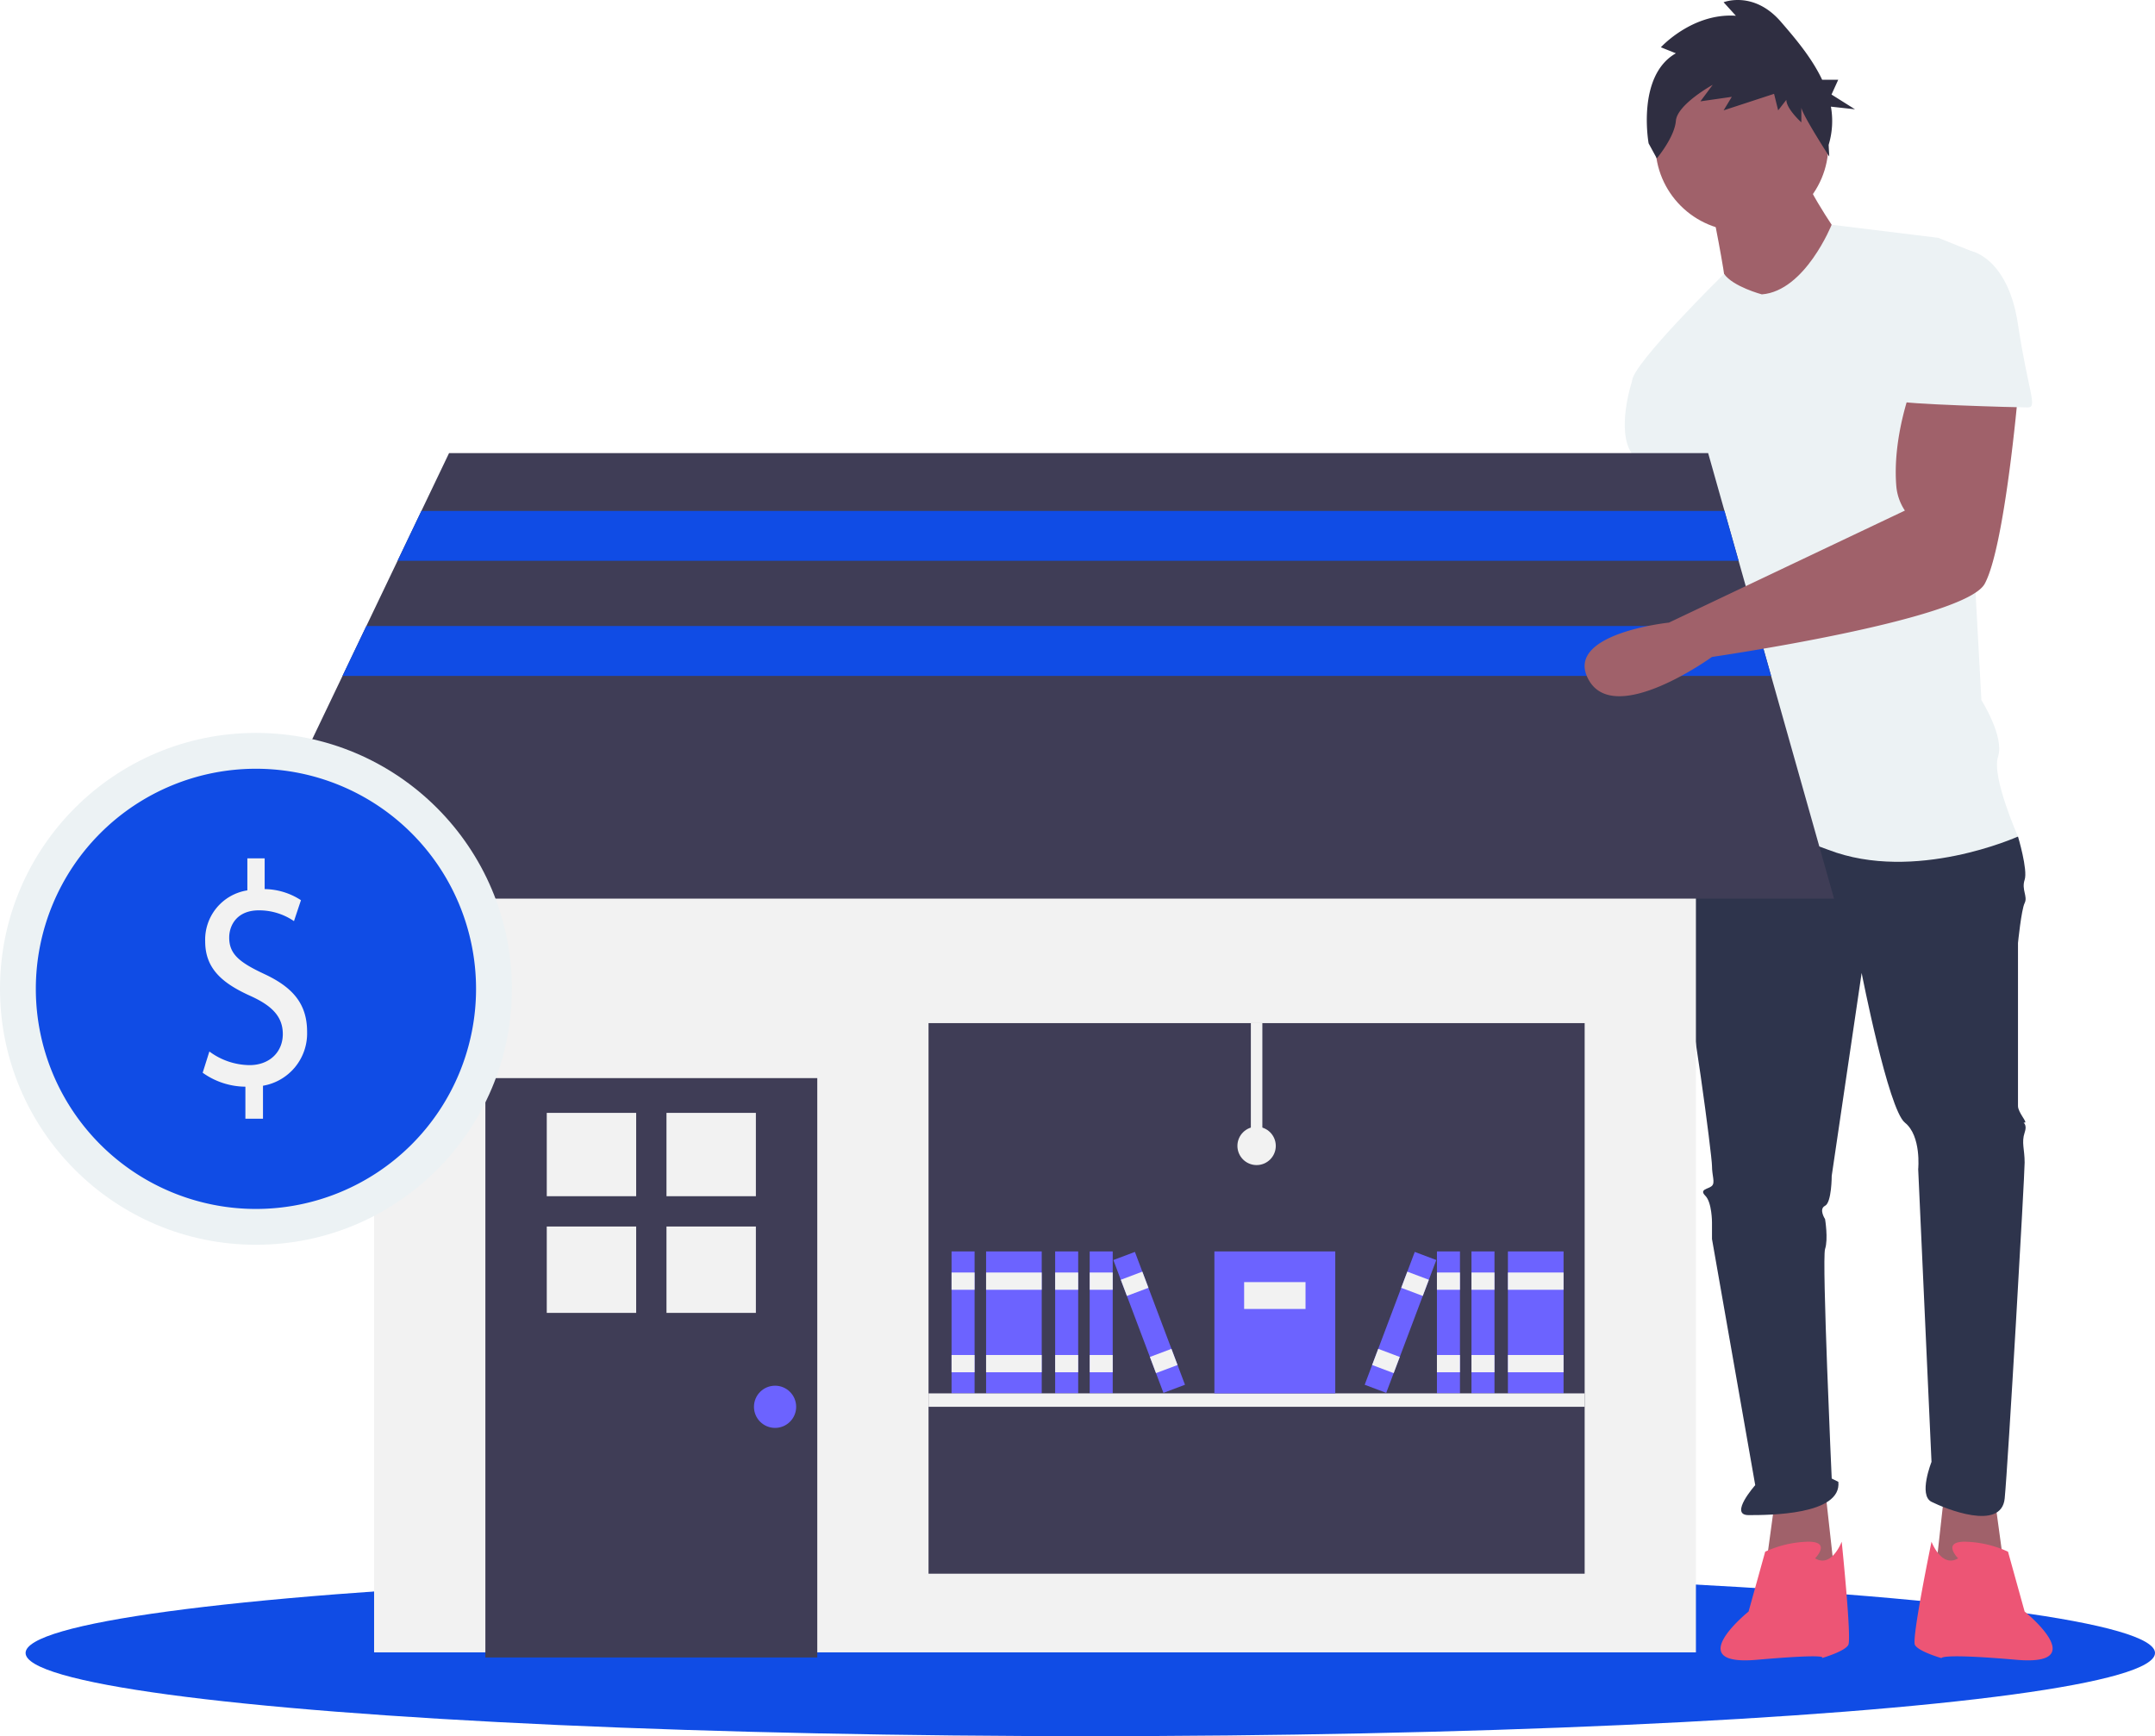 <svg id="undraw_business_shop_qw5t" xmlns="http://www.w3.org/2000/svg" width="440.646" height="355.018" viewBox="0 0 440.646 355.018">
  <ellipse id="Ellipse_46" data-name="Ellipse 46" cx="217.707" cy="17.008" rx="217.707" ry="17.008" transform="translate(5.233 321)" fill="#104CE5"/>
  <path id="Path_277" data-name="Path 277" d="M768.218,583.641l2.041,14.964-14.283,1.36,2.041-18.364Z" transform="translate(-360.348 -277.23)" fill="#a0616a"/>
  <path id="Path_278" data-name="Path 278" d="M816.761,303.812s1.36,18.364,1.36,19.044-9.522,47.611-9.522,47.611-13.6,25.846,0,25.166,9.522-24.486,9.522-24.486L832.4,331.7l-6.121-27.887Z" transform="translate(-476.227 -202.808)" fill="#a0616a"/>
  <path id="Path_279" data-name="Path 279" d="M691.732,583.641l-2.04,14.964,14.283,1.36-2.04-18.364Z" transform="translate(-328.753 -277.23)" fill="#a0616a"/>
  <path id="Path_280" data-name="Path 280" d="M838.774,425.483l-3.4,4.761s-2.04,20.4,0,27.206S841.5,495.54,841.5,497.58s.68,3.4,0,4.081-2.721.68-1.36,2.041,1.36,5.441,1.36,5.441v3.4l8.842,50.332S844.9,569,848.977,569s19.044,0,18.364-6.8l-1.36-.68s-2.04-44.89-1.36-46.931,0-6.121,0-6.121-1.36-2.04,0-2.721,1.36-6.121,1.36-6.121l6.121-41.49s5.441,27.887,8.842,30.607,2.721,9.522,2.721,9.522l2.721,59.854s-2.721,6.8,0,8.162,14.283,6.121,14.963-.68,4.081-65.976,4.081-68.7-.68-4.081,0-6.121-.68-2.04,0-2.04-1.36-2.04-1.36-3.4V452.01s.68-6.8,1.36-8.162-.68-2.721,0-4.761-1.36-8.842-1.36-8.842l-30.607-8.162Z" transform="translate(-491.439 -259.184)" fill="#2e344c"/>
  <path id="Path_281" data-name="Path 281" d="M870.585,716.609s3.4-3.4-1.36-3.4a22.136,22.136,0,0,0-8.842,2.04l-3.4,12.243s-13.944,11.223,1.7,9.862,13.263-.34,13.263-.34,4.761-1.36,5.441-2.721-1.36-21.085-1.36-21.085S873.985,718.649,870.585,716.609Z" transform="translate(-499.444 -397.954)" fill="#ed5575"/>
  <path id="Path_282" data-name="Path 282" d="M935.949,716.609s-3.4-3.4,1.36-3.4a22.136,22.136,0,0,1,8.842,2.04l3.4,12.243s13.943,11.223-1.7,9.862-15.3-.34-15.3-.34-4.761-1.36-5.441-2.721,3.4-21.085,3.4-21.085S932.548,718.649,935.949,716.609Z" transform="translate(-535.561 -397.954)" fill="#ed5575"/>
  <circle id="Ellipse_47" data-name="Ellipse 47" cx="17.684" cy="17.684" r="17.684" transform="translate(338.493 11.903)" fill="#a0616a"/>
  <path id="Path_283" data-name="Path 283" d="M847.9,185.846s2.721,13.6,2.721,15.644,11.563,8.162,11.563,8.162L875.1,193.328s-8.162-11.563-8.162-14.283Z" transform="translate(-497.841 -143.336)" fill="#a0616a"/>
  <path id="Path_284" data-name="Path 284" d="M843.231,212.862s-5.928-1.578-7.725-4.19c0,0-18.8,18.473-18.8,21.874l14.964,26.526s0,9.522,1.36,10.2,0,0,0,2.721-4.081,20.4-2.721,23.125,2.721.68,1.36,4.761-4.761,25.846-4.761,25.846,12.243-4.081,29.927,2.721,38.769-2.721,38.769-2.721-5.441-12.243-4.081-16.324-3.4-11.563-3.4-11.563l-3.4-62.574s4.761-27.887,1.36-29.247l-6.8-2.721L857.5,198.623S852.073,212.182,843.231,212.862Z" transform="translate(-482.973 -152.668)" fill="#ecf2f4"/>
  <path id="Path_285" data-name="Path 285" d="M822.13,250.526l-6.8,4.761s-3.4,10.2,0,14.964,4.761,11.563,4.761,11.563l13.6-1.36Z" transform="translate(-481.596 -177.409)" fill="#ecf2f4"/>
  <path id="Path_286" data-name="Path 286" d="M828.379,121.71l-3.068-1.228s6.414-7.061,15.338-6.447l-2.51-2.763s6.135-2.456,11.712,3.991c2.932,3.389,6.324,7.373,8.439,11.861h3.285l-1.371,3.019,4.8,3.019-4.925-.542a16.707,16.707,0,0,1-.466,7.819l.132,2.386s-5.709-8.834-5.709-10.062v3.07s-3.068-2.763-3.068-4.605l-1.673,2.149L848.457,130l-10.318,3.377,1.673-2.763-6.414.921,2.51-3.377s-7.251,3.991-7.529,7.368-3.9,7.675-3.9,7.675l-1.673-3.07S820.292,126.315,828.379,121.71Z" transform="translate(-485.703 -110.812)" fill="#2f2e41"/>
  <rect id="Rectangle_78" data-name="Rectangle 78" width="270.282" height="189.864" transform="translate(76.495 148.015)" fill="#f2f2f2"/>
  <rect id="Rectangle_79" data-name="Rectangle 79" width="67.865" height="118.469" transform="translate(99.248 220.457)" fill="#3f3d56"/>
  <rect id="Rectangle_80" data-name="Rectangle 80" width="18.281" height="17.042" transform="translate(111.801 227.565)" fill="#f2f2f2"/>
  <rect id="Rectangle_81" data-name="Rectangle 81" width="18.281" height="17.042" transform="translate(136.279 227.565)" fill="#f2f2f2"/>
  <rect id="Rectangle_82" data-name="Rectangle 82" width="18.281" height="17.661" transform="translate(111.801 250.803)" fill="#f2f2f2"/>
  <rect id="Rectangle_83" data-name="Rectangle 83" width="18.281" height="17.661" transform="translate(136.279 250.803)" fill="#f2f2f2"/>
  <circle id="Ellipse_48" data-name="Ellipse 48" cx="4.315" cy="4.315" r="4.315" transform="translate(154.167 283.353)" fill="#6c63ff"/>
  <rect id="Rectangle_84" data-name="Rectangle 84" width="134.16" height="112.585" transform="translate(189.865 209.211)" fill="#3f3d56"/>
  <path id="Path_287" data-name="Path 287" d="M418.97,268.154H92.2L113.986,222.6l4.876-10.2,6.379-13.338,4.876-10.2,5.653-11.815H393.224l3.338,11.815,2.883,10.2,3.77,13.338,2.883,10.2Z" transform="translate(-43.948 -84.394)" fill="#3f3d56"/>
  <rect id="Rectangle_85" data-name="Rectangle 85" width="4.707" height="29.029" transform="translate(194.572 255.893)" fill="#6c63ff"/>
  <rect id="Rectangle_86" data-name="Rectangle 86" width="4.707" height="3.531" transform="translate(194.572 260.208)" fill="#f2f2f2"/>
  <rect id="Rectangle_87" data-name="Rectangle 87" width="4.707" height="3.531" transform="translate(194.572 277.076)" fill="#f2f2f2"/>
  <rect id="Rectangle_88" data-name="Rectangle 88" width="11.376" height="29.029" transform="translate(201.633 255.893)" fill="#6c63ff"/>
  <rect id="Rectangle_89" data-name="Rectangle 89" width="11.376" height="3.531" transform="translate(201.633 260.208)" fill="#f2f2f2"/>
  <rect id="Rectangle_90" data-name="Rectangle 90" width="11.376" height="3.531" transform="translate(201.633 277.076)" fill="#f2f2f2"/>
  <rect id="Rectangle_91" data-name="Rectangle 91" width="4.707" height="29.029" transform="translate(215.755 255.893)" fill="#6c63ff"/>
  <rect id="Rectangle_92" data-name="Rectangle 92" width="4.707" height="3.531" transform="translate(215.755 260.208)" fill="#f2f2f2"/>
  <rect id="Rectangle_93" data-name="Rectangle 93" width="4.707" height="3.531" transform="translate(215.755 277.076)" fill="#f2f2f2"/>
  <rect id="Rectangle_94" data-name="Rectangle 94" width="4.707" height="29.029" transform="translate(222.816 255.893)" fill="#6c63ff"/>
  <rect id="Rectangle_95" data-name="Rectangle 95" width="4.707" height="3.531" transform="translate(222.816 260.208)" fill="#f2f2f2"/>
  <rect id="Rectangle_96" data-name="Rectangle 96" width="4.707" height="3.531" transform="translate(222.816 277.076)" fill="#f2f2f2"/>
  <rect id="Rectangle_97" data-name="Rectangle 97" width="4.707" height="29.029" transform="translate(227.657 257.656) rotate(-20.654)" fill="#6c63ff"/>
  <rect id="Rectangle_98" data-name="Rectangle 98" width="4.707" height="3.531" transform="translate(229.179 261.693) rotate(-20.654)" fill="#f2f2f2"/>
  <rect id="Rectangle_99" data-name="Rectangle 99" width="4.707" height="3.531" transform="translate(235.129 277.477) rotate(-20.654)" fill="#f2f2f2"/>
  <rect id="Rectangle_100" data-name="Rectangle 100" width="11.376" height="29.029" transform="translate(308.334 255.893)" fill="#6c63ff"/>
  <rect id="Rectangle_101" data-name="Rectangle 101" width="11.376" height="3.531" transform="translate(308.334 260.208)" fill="#f2f2f2"/>
  <rect id="Rectangle_102" data-name="Rectangle 102" width="11.376" height="3.531" transform="translate(308.334 277.076)" fill="#f2f2f2"/>
  <rect id="Rectangle_103" data-name="Rectangle 103" width="4.707" height="29.029" transform="translate(300.88 255.893)" fill="#6c63ff"/>
  <rect id="Rectangle_104" data-name="Rectangle 104" width="4.707" height="3.531" transform="translate(300.88 260.208)" fill="#f2f2f2"/>
  <rect id="Rectangle_105" data-name="Rectangle 105" width="4.707" height="3.531" transform="translate(300.88 277.076)" fill="#f2f2f2"/>
  <rect id="Rectangle_106" data-name="Rectangle 106" width="4.707" height="29.029" transform="translate(293.819 255.893)" fill="#6c63ff"/>
  <rect id="Rectangle_107" data-name="Rectangle 107" width="4.707" height="3.531" transform="translate(293.819 260.208)" fill="#f2f2f2"/>
  <rect id="Rectangle_108" data-name="Rectangle 108" width="4.707" height="3.531" transform="translate(293.819 277.076)" fill="#f2f2f2"/>
  <rect id="Rectangle_109" data-name="Rectangle 109" width="29.029" height="4.707" transform="translate(279.046 283.159) rotate(-69.346)" fill="#6c63ff"/>
  <rect id="Rectangle_110" data-name="Rectangle 110" width="3.531" height="4.707" transform="translate(286.518 263.337) rotate(-69.346)" fill="#f2f2f2"/>
  <rect id="Rectangle_111" data-name="Rectangle 111" width="3.531" height="4.707" transform="translate(280.568 279.121) rotate(-69.346)" fill="#f2f2f2"/>
  <rect id="Rectangle_112" data-name="Rectangle 112" width="134.16" height="2.746" transform="translate(189.865 284.922)" fill="#f2f2f2"/>
  <rect id="Rectangle_113" data-name="Rectangle 113" width="24.714" height="29.029" transform="translate(248.315 255.893)" fill="#6c63ff"/>
  <rect id="Rectangle_114" data-name="Rectangle 114" width="12.553" height="5.492" transform="translate(254.395 262.17)" fill="#f2f2f2"/>
  <rect id="Rectangle_115" data-name="Rectangle 115" width="2.354" height="25.106" transform="translate(255.768 209.211)" fill="#f2f2f2"/>
  <circle id="Ellipse_49" data-name="Ellipse 49" cx="3.923" cy="3.923" r="3.923" transform="translate(253.022 230.394)" fill="#f2f2f2"/>
  <path id="Path_288" data-name="Path 288" d="M429.542,209.827h-274.2l4.876-10.2H426.658Z" transform="translate(-74.044 -95.156)" fill="#104CE5"/>
  <path id="Path_289" data-name="Path 289" d="M425.943,254.8H133.831l4.876-10.2H423.06Z" transform="translate(-63.793 -116.594)" fill="#104CE5"/>
  <path id="Path_290" data-name="Path 290" d="M864.99,262.223s-3.939,10.128-3.116,20.149a10.621,10.621,0,0,0,1.756,5.017h0L815.376,310.3s-21.8,2.257-16.362,11.78,25.166-4.761,25.166-4.761,51.692-7.482,55.773-14.964,6.8-38.769,6.8-38.769Z" transform="translate(-474.125 -182.984)" fill="#a0616a"/>
  <path id="Path_291" data-name="Path 291" d="M925.439,208.937h10.2s7.482,1.36,9.522,14.964,4.081,17,2.04,17-26.526-.68-26.526-1.36S925.439,208.937,925.439,208.937Z" transform="translate(-532.534 -157.585)" fill="#ecf2f4"/>
  <circle id="Ellipse_50" data-name="Ellipse 50" cx="52.333" cy="52.333" r="52.333" transform="translate(0 149.87)" fill="#ecf2f4"/>
  <path id="Path_294" data-name="Path 294" d="M45.007,0A45.007,45.007,0,1,1,0,45.007,45.007,45.007,0,0,1,45.007,0Z" transform="translate(7.327 157.197)" fill="#104CE5"/>
  <path id="Path_292" data-name="Path 292" d="M266.923,499.436v-6.551a15.21,15.21,0,0,1-8.735-2.854l1.37-4.345a13.963,13.963,0,0,0,8.221,2.789c4.054,0,6.794-2.659,6.794-6.356,0-3.567-2.227-5.772-6.451-7.718-5.823-2.594-9.42-5.578-9.42-11.22a10.2,10.2,0,0,1,8.621-10.442v-6.551h3.54v6.291a13.891,13.891,0,0,1,7.422,2.27l-1.427,4.281a12.616,12.616,0,0,0-7.193-2.205c-4.4,0-6.052,2.983-6.052,5.578,0,3.372,2.112,5.059,7.079,7.394,5.88,2.724,8.849,6.1,8.849,11.869a10.853,10.853,0,0,1-9.021,11.025v6.746Z" transform="translate(-216.746 -270.674)" fill="#f2f2f2"/>
</svg>
